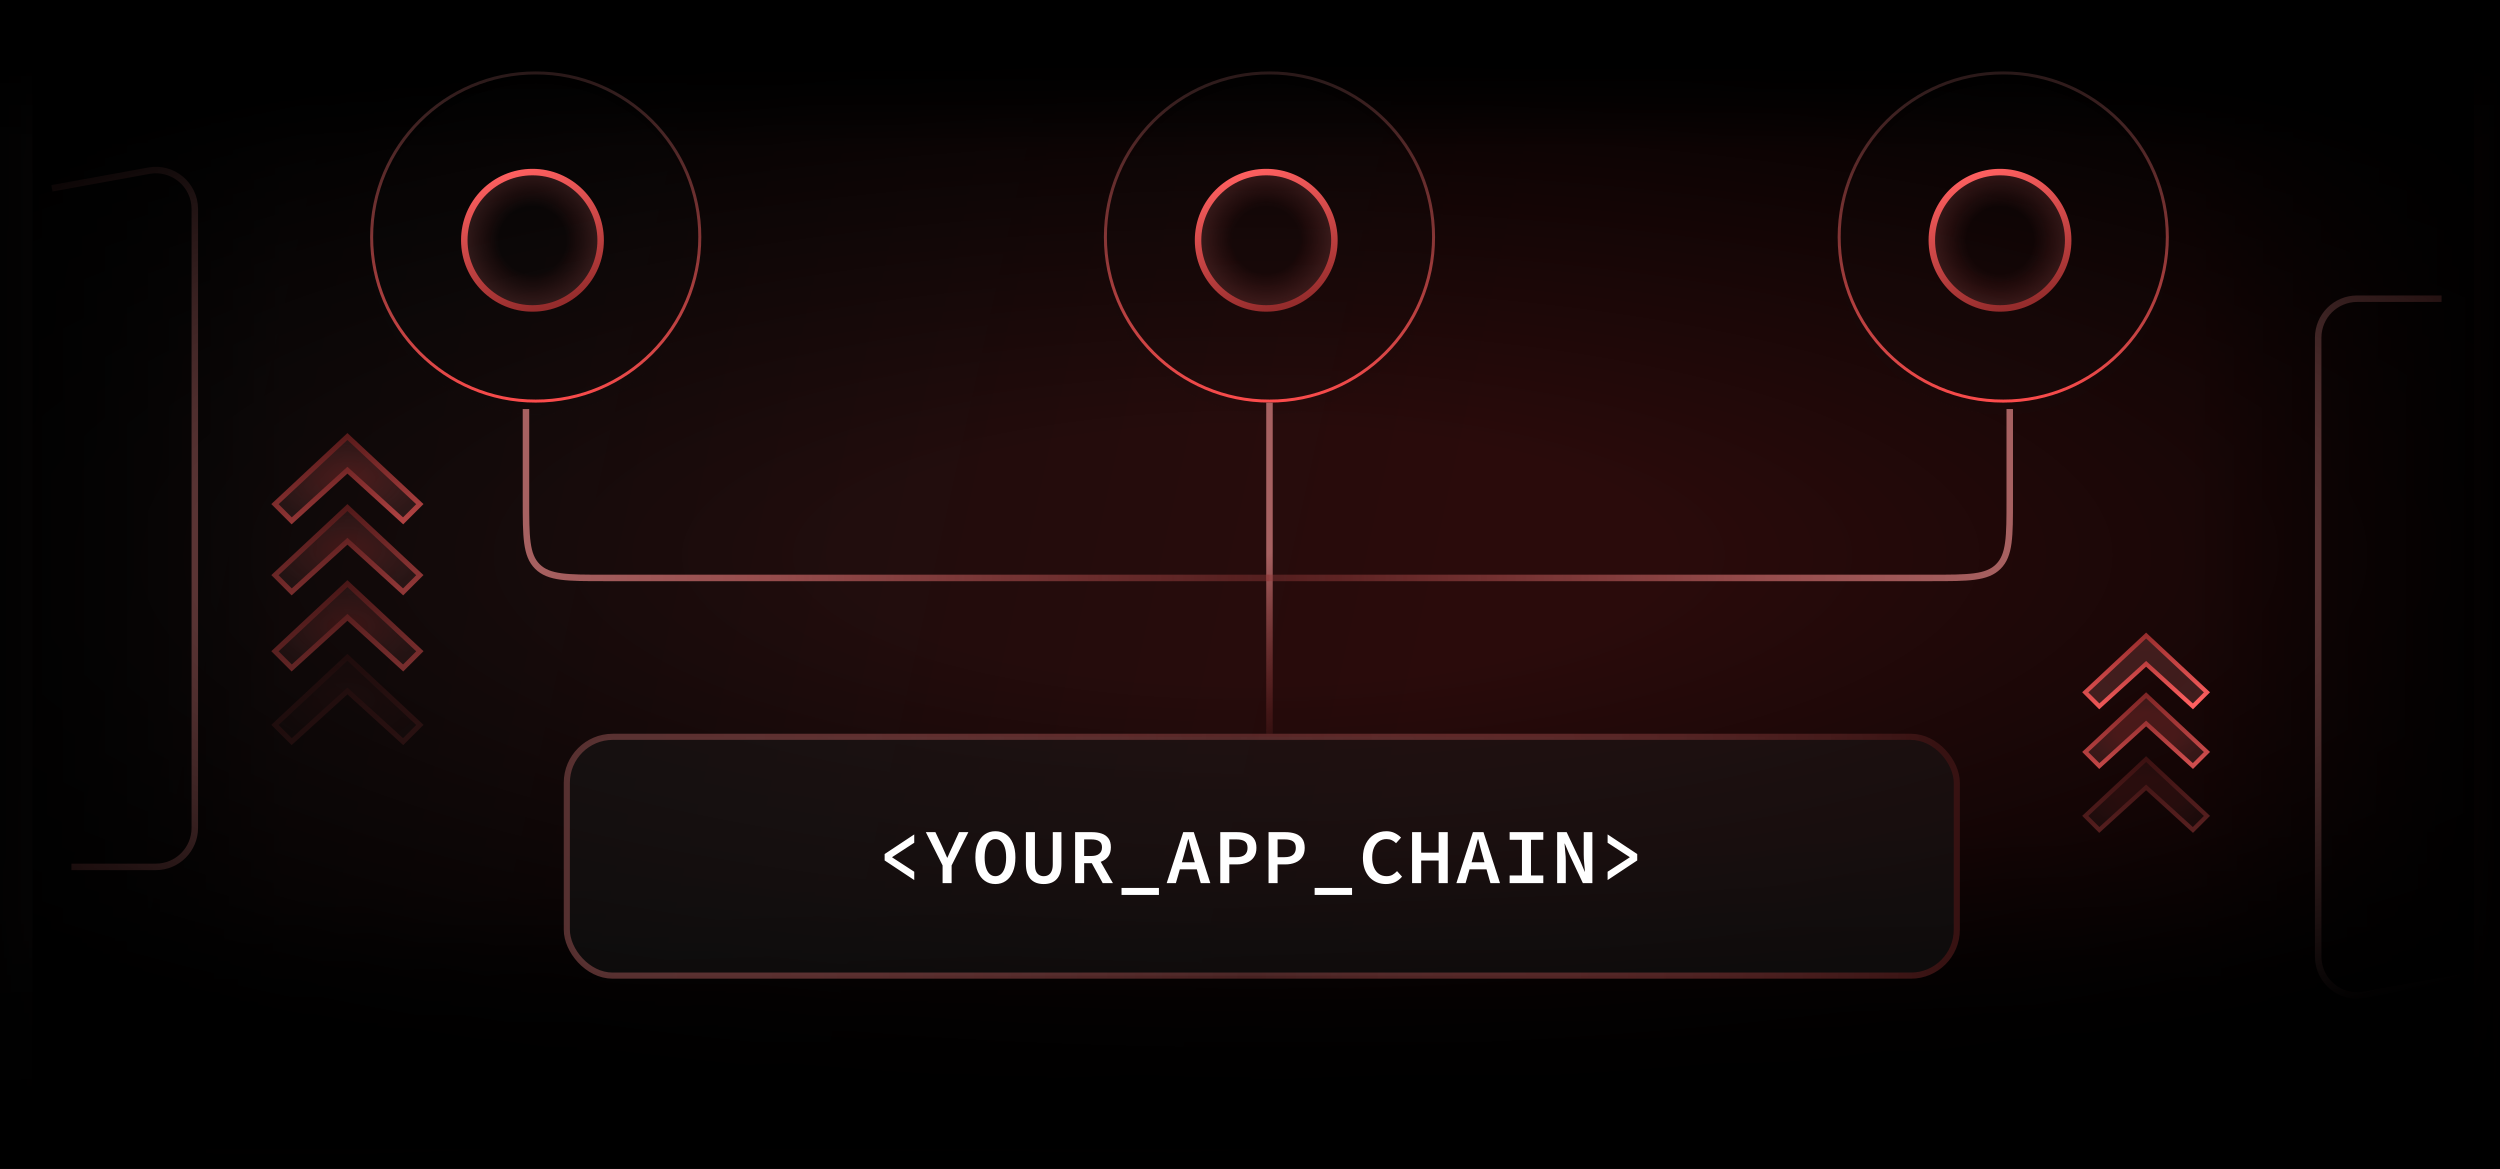 <svg width="385" height="180" viewBox="0 0 385 180" fill="none" xmlns="http://www.w3.org/2000/svg">
<g clip-path="url(#clip0_540_882)">
<rect width="385" height="180" fill="url(#paint0_linear_540_882)"/>
<rect width="386" height="46" transform="translate(0 134)" fill="url(#paint1_linear_540_882)"/>
<rect width="276" height="61" transform="translate(56 -97) rotate(90)" fill="url(#paint2_linear_540_882)"/>
<g clip-path="url(#clip1_540_882)">
<path d="M53.763 72.648L53.5 72.41L53.237 72.648L44.919 80.21L42.343 77.635L53.5 67.222L64.657 77.635L62.081 80.21L53.763 72.648Z" fill="url(#paint3_radial_540_882)" stroke="url(#paint4_linear_540_882)" stroke-width="0.781"/>
</g>
<g opacity="0.8" clip-path="url(#clip2_540_882)">
<path d="M53.763 83.586L53.5 83.347L53.237 83.586L44.919 91.148L42.343 88.572L53.5 78.159L64.657 88.572L62.081 91.148L53.763 83.586Z" fill="url(#paint5_radial_540_882)" stroke="url(#paint6_linear_540_882)" stroke-width="0.781"/>
</g>
<g opacity="0.7" clip-path="url(#clip3_540_882)">
<path d="M53.763 95.305L53.5 95.066L53.237 95.305L44.919 102.867L42.343 100.291L53.5 89.878L64.657 100.291L62.081 102.867L53.763 95.305Z" fill="url(#paint7_radial_540_882)" stroke="url(#paint8_linear_540_882)" stroke-width="0.781"/>
</g>
<g opacity="0.2" clip-path="url(#clip4_540_882)">
<path d="M53.763 106.648L53.5 106.41L53.237 106.648L44.919 114.21L42.343 111.635L53.5 101.222L64.657 111.635L62.081 114.21L53.763 106.648Z" fill="url(#paint9_radial_540_882)" stroke="url(#paint10_linear_540_882)" stroke-width="0.781"/>
</g>
<rect width="419" height="62" transform="translate(-35 124)" fill="url(#paint11_linear_540_882)"/>
<g clip-path="url(#clip5_540_882)">
<rect width="387" height="53" transform="matrix(4.37114e-08 1 1 -4.37114e-08 333 -102)" fill="url(#paint12_linear_540_882)"/>
<path d="M376 46H363C359.686 46 357 48.686 357 52V147.311C357 151.054 360.39 153.884 364.073 153.214L379 150.5" stroke="url(#paint13_linear_540_882)"/>
</g>
<path d="M11 133.5H24C27.314 133.5 30 130.814 30 127.5V32.189C30 28.446 26.61 25.616 22.927 26.286L8 29" stroke="url(#paint14_linear_540_882)"/>
<rect width="386" height="31" transform="matrix(1 0 0 -1 0 26)" fill="url(#paint15_linear_540_882)"/>
<rect width="376" height="172" transform="translate(5 5)" fill="url(#paint16_radial_540_882)"/>
<rect x="87.29" y="113.471" width="214.057" height="36.776" rx="7.072" fill="#1B1B1B" fill-opacity="0.43"/>
<rect x="87.29" y="113.471" width="214.057" height="36.776" rx="7.072" stroke="url(#paint17_linear_540_882)" stroke-width="0.943"/>
<path d="M140.794 135.532L136.234 132.508V131.524L140.794 128.5V129.784L137.398 131.992V132.04L140.794 134.248V135.532ZM145.158 136V133.276L142.578 128.152H144.054L145.05 130.264C145.186 130.56 145.318 130.856 145.446 131.152C145.574 131.448 145.71 131.756 145.854 132.076H145.902C146.038 131.756 146.174 131.448 146.31 131.152C146.454 130.856 146.594 130.556 146.73 130.252L147.69 128.152H149.13L146.55 133.276V136H145.158ZM153.289 136.144C152.681 136.144 152.145 135.984 151.681 135.664C151.217 135.344 150.853 134.88 150.589 134.272C150.333 133.664 150.205 132.92 150.205 132.04C150.205 131.184 150.333 130.456 150.589 129.856C150.853 129.248 151.217 128.788 151.681 128.476C152.145 128.164 152.681 128.008 153.289 128.008C153.897 128.008 154.433 128.164 154.897 128.476C155.361 128.788 155.721 129.248 155.977 129.856C156.241 130.456 156.373 131.184 156.373 132.04C156.373 132.92 156.241 133.664 155.977 134.272C155.721 134.88 155.361 135.344 154.897 135.664C154.433 135.984 153.897 136.144 153.289 136.144ZM153.289 134.932C153.625 134.932 153.917 134.82 154.165 134.596C154.413 134.372 154.605 134.044 154.741 133.612C154.877 133.18 154.945 132.656 154.945 132.04C154.945 131.44 154.877 130.932 154.741 130.516C154.605 130.092 154.413 129.772 154.165 129.556C153.917 129.332 153.625 129.22 153.289 129.22C152.953 129.22 152.661 129.332 152.413 129.556C152.165 129.772 151.973 130.092 151.837 130.516C151.701 130.932 151.633 131.44 151.633 132.04C151.633 132.656 151.701 133.18 151.837 133.612C151.973 134.044 152.165 134.372 152.413 134.596C152.661 134.82 152.953 134.932 153.289 134.932ZM160.736 136.144C160.304 136.144 159.916 136.08 159.572 135.952C159.236 135.824 158.948 135.632 158.708 135.376C158.476 135.12 158.296 134.796 158.168 134.404C158.048 134.004 157.988 133.536 157.988 133V128.152H159.38V133.108C159.38 133.532 159.432 133.88 159.536 134.152C159.648 134.416 159.808 134.612 160.016 134.74C160.224 134.868 160.464 134.932 160.736 134.932C161.024 134.932 161.268 134.868 161.468 134.74C161.676 134.612 161.836 134.416 161.948 134.152C162.068 133.88 162.128 133.532 162.128 133.108V128.152H163.46V133C163.46 133.536 163.4 134.004 163.28 134.404C163.16 134.796 162.98 135.12 162.74 135.376C162.508 135.632 162.224 135.824 161.888 135.952C161.552 136.08 161.168 136.144 160.736 136.144ZM165.568 136V128.152H168.184C168.728 128.152 169.216 128.224 169.648 128.368C170.088 128.512 170.436 128.756 170.692 129.1C170.948 129.436 171.076 129.896 171.076 130.48C171.076 131.04 170.948 131.5 170.692 131.86C170.436 132.22 170.088 132.488 169.648 132.664C169.216 132.84 168.728 132.928 168.184 132.928H166.96V136H165.568ZM166.96 131.824H168.04C168.584 131.824 168.996 131.712 169.276 131.488C169.564 131.264 169.708 130.928 169.708 130.48C169.708 130.032 169.564 129.72 169.276 129.544C168.996 129.36 168.584 129.268 168.04 129.268H166.96V131.824ZM167.932 132.556L168.94 131.728L171.388 136H169.816L167.932 132.556ZM172.715 137.824V136.744H178.475V137.824H172.715ZM179.67 136L182.214 128.152H183.846L186.39 136H184.914L183.726 131.824C183.614 131.408 183.494 130.98 183.366 130.54C183.246 130.1 183.134 129.664 183.03 129.232H182.982C182.87 129.664 182.754 130.1 182.634 130.54C182.522 130.98 182.406 131.408 182.286 131.824L181.086 136H179.67ZM181.17 133.876V132.784H184.854V133.876H181.17ZM187.922 136V128.152H190.502C191.078 128.152 191.59 128.228 192.038 128.38C192.486 128.532 192.838 128.784 193.094 129.136C193.358 129.488 193.49 129.968 193.49 130.576C193.49 131.152 193.358 131.628 193.094 132.004C192.838 132.38 192.482 132.66 192.026 132.844C191.578 133.028 191.07 133.12 190.502 133.12H189.314V136H187.922ZM189.314 132.004H190.394C190.978 132.004 191.41 131.884 191.69 131.644C191.978 131.404 192.122 131.048 192.122 130.576C192.122 130.08 191.974 129.74 191.678 129.556C191.39 129.364 190.962 129.268 190.394 129.268H189.314V132.004ZM195.357 136V128.152H197.937C198.513 128.152 199.025 128.228 199.473 128.38C199.921 128.532 200.273 128.784 200.529 129.136C200.793 129.488 200.925 129.968 200.925 130.576C200.925 131.152 200.793 131.628 200.529 132.004C200.273 132.38 199.917 132.66 199.461 132.844C199.013 133.028 198.505 133.12 197.937 133.12H196.749V136H195.357ZM196.749 132.004H197.829C198.413 132.004 198.845 131.884 199.125 131.644C199.413 131.404 199.557 131.048 199.557 130.576C199.557 130.08 199.409 129.74 199.113 129.556C198.825 129.364 198.397 129.268 197.829 129.268H196.749V132.004ZM202.456 137.824V136.744H208.216V137.824H202.456ZM213.419 136.144C212.931 136.144 212.471 136.056 212.039 135.88C211.615 135.704 211.239 135.444 210.911 135.1C210.591 134.756 210.339 134.332 210.155 133.828C209.979 133.324 209.891 132.748 209.891 132.1C209.891 131.244 210.047 130.512 210.359 129.904C210.679 129.288 211.111 128.82 211.655 128.5C212.207 128.172 212.827 128.008 213.515 128.008C214.003 128.008 214.439 128.108 214.823 128.308C215.207 128.508 215.519 128.736 215.759 128.992L214.991 129.856C214.799 129.656 214.583 129.5 214.343 129.388C214.103 129.276 213.827 129.22 213.515 129.22C213.083 129.22 212.699 129.336 212.363 129.568C212.035 129.792 211.779 130.116 211.595 130.54C211.411 130.964 211.319 131.472 211.319 132.064C211.319 132.656 211.411 133.168 211.595 133.6C211.779 134.032 212.039 134.364 212.375 134.596C212.711 134.82 213.103 134.932 213.551 134.932C213.879 134.932 214.171 134.864 214.427 134.728C214.683 134.584 214.923 134.392 215.147 134.152L215.915 135.004C215.603 135.372 215.239 135.656 214.823 135.856C214.407 136.048 213.939 136.144 213.419 136.144ZM217.459 136V128.152H218.863V131.308H221.551V128.152H222.955V136H221.551V132.52H218.863V136H217.459ZM224.282 136L226.826 128.152H228.458L231.002 136H229.526L228.338 131.824C228.226 131.408 228.106 130.98 227.978 130.54C227.858 130.1 227.746 129.664 227.642 129.232H227.594C227.482 129.664 227.366 130.1 227.246 130.54C227.134 130.98 227.018 131.408 226.898 131.824L225.698 136H224.282ZM225.782 133.876V132.784H229.466V133.876H225.782ZM232.485 136V134.824H234.381V129.328H232.485V128.152H237.669V129.328H235.773V134.824H237.669V136H232.485ZM239.801 136V128.152H241.265L243.341 132.556L244.049 134.236H244.085C244.061 133.836 244.021 133.4 243.965 132.928C243.917 132.456 243.893 132 243.893 131.56V128.152H245.225V136H243.761L241.685 131.584L240.977 129.916H240.941C240.965 130.332 241.001 130.772 241.049 131.236C241.105 131.692 241.133 132.136 241.133 132.568V136H239.801ZM247.572 135.532V134.248L250.968 132.04V131.992L247.572 129.784V128.5L252.132 131.524V132.508L247.572 135.532Z" fill="white"/>
<g filter="url(#filter0_d_540_882)">
<g filter="url(#filter1_i_540_882)">
<circle cx="82.5" cy="36.5" r="25.5" fill="#1B1B1B" fill-opacity="0.07"/>
</g>
<circle cx="82.5" cy="36.5" r="25.268" stroke="url(#paint18_linear_540_882)" stroke-width="0.464"/>
<circle cx="82" cy="37" r="10.5" fill="url(#paint19_radial_540_882)" stroke="url(#paint20_linear_540_882)"/>
</g>
<g filter="url(#filter2_d_540_882)">
<g filter="url(#filter3_i_540_882)">
<circle cx="195.5" cy="36.5" r="25.5" fill="#1B1B1B" fill-opacity="0.07"/>
</g>
<circle cx="195.5" cy="36.5" r="25.268" stroke="url(#paint21_linear_540_882)" stroke-width="0.464"/>
<circle cx="195" cy="37" r="10.5" fill="url(#paint22_radial_540_882)" stroke="url(#paint23_linear_540_882)"/>
</g>
<g filter="url(#filter4_d_540_882)">
<g filter="url(#filter5_i_540_882)">
<circle cx="308.5" cy="36.5" r="25.5" fill="#1B1B1B" fill-opacity="0.07"/>
</g>
<circle cx="308.5" cy="36.5" r="25.268" stroke="url(#paint24_linear_540_882)" stroke-width="0.464"/>
<circle cx="308" cy="37" r="10.5" fill="url(#paint25_radial_540_882)" stroke="url(#paint26_linear_540_882)"/>
</g>
<line x1="195.5" y1="113" x2="195.5" y2="62" stroke="url(#paint27_linear_540_882)"/>
<path d="M195.5 89H93C87.343 89 84.515 89 82.757 87.243C81 85.485 81 82.657 81 77V63" stroke="url(#paint28_linear_540_882)"/>
<path d="M195 89H297.5C303.157 89 305.985 89 307.743 87.243C309.5 85.485 309.5 82.657 309.5 77V63" stroke="url(#paint29_linear_540_882)"/>
<g clip-path="url(#clip6_540_882)">
<path d="M330.721 102.429L330.5 102.228L330.279 102.429L323.292 108.781L321.128 106.618L330.5 97.871L339.872 106.618L337.708 108.781L330.721 102.429Z" fill="url(#paint30_radial_540_882)" stroke="url(#paint31_linear_540_882)" stroke-width="0.656"/>
</g>
<g opacity="0.8" clip-path="url(#clip7_540_882)">
<path d="M330.721 111.617L330.5 111.416L330.279 111.617L323.292 117.969L321.128 115.805L330.5 107.058L339.872 115.805L337.708 117.969L330.721 111.617Z" fill="url(#paint32_radial_540_882)" stroke="url(#paint33_linear_540_882)" stroke-width="0.656"/>
</g>
<g opacity="0.3" clip-path="url(#clip8_540_882)">
<path d="M330.721 121.46L330.5 121.26L330.279 121.46L323.292 127.812L321.128 125.649L330.5 116.902L339.872 125.649L337.708 127.812L330.721 121.46Z" fill="url(#paint34_radial_540_882)" stroke="url(#paint35_linear_540_882)" stroke-width="0.656"/>
</g>
</g>
<defs>
<filter id="filter0_d_540_882" x="10.636" y="-35.364" width="143.727" height="143.727" filterUnits="userSpaceOnUse" color-interpolation-filters="sRGB">
<feFlood flood-opacity="0" result="BackgroundImageFix"/>
<feColorMatrix in="SourceAlpha" type="matrix" values="0 0 0 0 0 0 0 0 0 0 0 0 0 0 0 0 0 0 127 0" result="hardAlpha"/>
<feOffset/>
<feGaussianBlur stdDeviation="23.182"/>
<feComposite in2="hardAlpha" operator="out"/>
<feColorMatrix type="matrix" values="0 0 0 0 0.921 0 0 0 0 0.408 0 0 0 0 0.408 0 0 0 0.18 0"/>
<feBlend mode="normal" in2="BackgroundImageFix" result="effect1_dropShadow_540_882"/>
<feBlend mode="normal" in="SourceGraphic" in2="effect1_dropShadow_540_882" result="shape"/>
</filter>
<filter id="filter1_i_540_882" x="57" y="11" width="51" height="52.855" filterUnits="userSpaceOnUse" color-interpolation-filters="sRGB">
<feFlood flood-opacity="0" result="BackgroundImageFix"/>
<feBlend mode="normal" in="SourceGraphic" in2="BackgroundImageFix" result="shape"/>
<feColorMatrix in="SourceAlpha" type="matrix" values="0 0 0 0 0 0 0 0 0 0 0 0 0 0 0 0 0 0 127 0" result="hardAlpha"/>
<feOffset dy="1.855"/>
<feGaussianBlur stdDeviation="0.927"/>
<feComposite in2="hardAlpha" operator="arithmetic" k2="-1" k3="1"/>
<feColorMatrix type="matrix" values="0 0 0 0 0.601 0 0 0 0 0.601 0 0 0 0 0.601 0 0 0 0.25 0"/>
<feBlend mode="normal" in2="shape" result="effect1_innerShadow_540_882"/>
</filter>
<filter id="filter2_d_540_882" x="123.636" y="-35.364" width="143.727" height="143.727" filterUnits="userSpaceOnUse" color-interpolation-filters="sRGB">
<feFlood flood-opacity="0" result="BackgroundImageFix"/>
<feColorMatrix in="SourceAlpha" type="matrix" values="0 0 0 0 0 0 0 0 0 0 0 0 0 0 0 0 0 0 127 0" result="hardAlpha"/>
<feOffset/>
<feGaussianBlur stdDeviation="23.182"/>
<feComposite in2="hardAlpha" operator="out"/>
<feColorMatrix type="matrix" values="0 0 0 0 0.921 0 0 0 0 0.408 0 0 0 0 0.408 0 0 0 0.18 0"/>
<feBlend mode="normal" in2="BackgroundImageFix" result="effect1_dropShadow_540_882"/>
<feBlend mode="normal" in="SourceGraphic" in2="effect1_dropShadow_540_882" result="shape"/>
</filter>
<filter id="filter3_i_540_882" x="170" y="11" width="51" height="52.855" filterUnits="userSpaceOnUse" color-interpolation-filters="sRGB">
<feFlood flood-opacity="0" result="BackgroundImageFix"/>
<feBlend mode="normal" in="SourceGraphic" in2="BackgroundImageFix" result="shape"/>
<feColorMatrix in="SourceAlpha" type="matrix" values="0 0 0 0 0 0 0 0 0 0 0 0 0 0 0 0 0 0 127 0" result="hardAlpha"/>
<feOffset dy="1.855"/>
<feGaussianBlur stdDeviation="0.927"/>
<feComposite in2="hardAlpha" operator="arithmetic" k2="-1" k3="1"/>
<feColorMatrix type="matrix" values="0 0 0 0 0.601 0 0 0 0 0.601 0 0 0 0 0.601 0 0 0 0.25 0"/>
<feBlend mode="normal" in2="shape" result="effect1_innerShadow_540_882"/>
</filter>
<filter id="filter4_d_540_882" x="236.636" y="-35.364" width="143.727" height="143.727" filterUnits="userSpaceOnUse" color-interpolation-filters="sRGB">
<feFlood flood-opacity="0" result="BackgroundImageFix"/>
<feColorMatrix in="SourceAlpha" type="matrix" values="0 0 0 0 0 0 0 0 0 0 0 0 0 0 0 0 0 0 127 0" result="hardAlpha"/>
<feOffset/>
<feGaussianBlur stdDeviation="23.182"/>
<feComposite in2="hardAlpha" operator="out"/>
<feColorMatrix type="matrix" values="0 0 0 0 0.921 0 0 0 0 0.408 0 0 0 0 0.408 0 0 0 0.18 0"/>
<feBlend mode="normal" in2="BackgroundImageFix" result="effect1_dropShadow_540_882"/>
<feBlend mode="normal" in="SourceGraphic" in2="effect1_dropShadow_540_882" result="shape"/>
</filter>
<filter id="filter5_i_540_882" x="283" y="11" width="51" height="52.855" filterUnits="userSpaceOnUse" color-interpolation-filters="sRGB">
<feFlood flood-opacity="0" result="BackgroundImageFix"/>
<feBlend mode="normal" in="SourceGraphic" in2="BackgroundImageFix" result="shape"/>
<feColorMatrix in="SourceAlpha" type="matrix" values="0 0 0 0 0 0 0 0 0 0 0 0 0 0 0 0 0 0 127 0" result="hardAlpha"/>
<feOffset dy="1.855"/>
<feGaussianBlur stdDeviation="0.927"/>
<feComposite in2="hardAlpha" operator="arithmetic" k2="-1" k3="1"/>
<feColorMatrix type="matrix" values="0 0 0 0 0.601 0 0 0 0 0.601 0 0 0 0 0.601 0 0 0 0.25 0"/>
<feBlend mode="normal" in2="shape" result="effect1_innerShadow_540_882"/>
</filter>
<linearGradient id="paint0_linear_540_882" x1="223.256" y1="98.644" x2="-36.857" y2="41.418" gradientUnits="userSpaceOnUse">
<stop stop-color="#2A0B0B"/>
<stop offset="1" stop-color="#101010"/>
</linearGradient>
<linearGradient id="paint1_linear_540_882" x1="208.96" y1="46" x2="208.96" y2="7" gradientUnits="userSpaceOnUse">
<stop/>
<stop offset="1" stop-opacity="0"/>
</linearGradient>
<linearGradient id="paint2_linear_540_882" x1="149.412" y1="61" x2="149.412" y2="12" gradientUnits="userSpaceOnUse">
<stop/>
<stop offset="1" stop-opacity="0"/>
</linearGradient>
<radialGradient id="paint3_radial_540_882" cx="0" cy="0" r="1" gradientUnits="userSpaceOnUse" gradientTransform="translate(53.5 73.719) rotate(-90) scale(7.031 11.719)">
<stop stop-color="#FF4E4E" stop-opacity="0.42"/>
<stop offset="1" stop-color="#FA8484" stop-opacity="0.18"/>
</radialGradient>
<linearGradient id="paint4_linear_540_882" x1="59.892" y1="80.111" x2="57.474" y2="66.006" gradientUnits="userSpaceOnUse">
<stop stop-color="#FF6060"/>
<stop offset="1" stop-color="#952C2C"/>
</linearGradient>
<radialGradient id="paint5_radial_540_882" cx="0" cy="0" r="1" gradientUnits="userSpaceOnUse" gradientTransform="translate(53.5 84.656) rotate(-90) scale(7.031 11.719)">
<stop stop-color="#FF4E4E" stop-opacity="0.42"/>
<stop offset="1" stop-color="#FA8484" stop-opacity="0.18"/>
</radialGradient>
<linearGradient id="paint6_linear_540_882" x1="59.892" y1="91.048" x2="57.474" y2="76.944" gradientUnits="userSpaceOnUse">
<stop stop-color="#FF6060"/>
<stop offset="1" stop-color="#952C2C"/>
</linearGradient>
<radialGradient id="paint7_radial_540_882" cx="0" cy="0" r="1" gradientUnits="userSpaceOnUse" gradientTransform="translate(53.5 96.375) rotate(-90) scale(7.031 11.719)">
<stop stop-color="#FF4E4E" stop-opacity="0.42"/>
<stop offset="1" stop-color="#FA8484" stop-opacity="0.18"/>
</radialGradient>
<linearGradient id="paint8_linear_540_882" x1="59.892" y1="102.767" x2="57.474" y2="88.662" gradientUnits="userSpaceOnUse">
<stop stop-color="#FF6060"/>
<stop offset="1" stop-color="#952C2C"/>
</linearGradient>
<radialGradient id="paint9_radial_540_882" cx="0" cy="0" r="1" gradientUnits="userSpaceOnUse" gradientTransform="translate(53.5 107.719) rotate(-90) scale(7.031 11.719)">
<stop stop-color="#FF4E4E" stop-opacity="0.42"/>
<stop offset="1" stop-color="#FA8484" stop-opacity="0.18"/>
</radialGradient>
<linearGradient id="paint10_linear_540_882" x1="59.892" y1="114.111" x2="57.474" y2="100.006" gradientUnits="userSpaceOnUse">
<stop stop-color="#FF6060"/>
<stop offset="1" stop-color="#952C2C"/>
</linearGradient>
<linearGradient id="paint11_linear_540_882" x1="226.824" y1="62" x2="224.839" y2="8.548" gradientUnits="userSpaceOnUse">
<stop/>
<stop offset="1" stop-opacity="0"/>
</linearGradient>
<linearGradient id="paint12_linear_540_882" x1="209.501" y1="53" x2="209.323" y2="4.268" gradientUnits="userSpaceOnUse">
<stop/>
<stop offset="1" stop-opacity="0"/>
</linearGradient>
<linearGradient id="paint13_linear_540_882" x1="357" y1="46" x2="427.861" y2="46.065" gradientUnits="userSpaceOnUse">
<stop stop-color="#A76161"/>
<stop offset="0.225" stop-color="#964C4C"/>
<stop offset="1" stop-color="#8A2828" stop-opacity="0"/>
</linearGradient>
<linearGradient id="paint14_linear_540_882" x1="30" y1="133.5" x2="-40.861" y2="133.435" gradientUnits="userSpaceOnUse">
<stop stop-color="#A76161"/>
<stop offset="0.225" stop-color="#964C4C"/>
<stop offset="1" stop-color="#8A2828" stop-opacity="0"/>
</linearGradient>
<linearGradient id="paint15_linear_540_882" x1="208.96" y1="31" x2="208.96" y2="3.217" gradientUnits="userSpaceOnUse">
<stop/>
<stop offset="0.523"/>
<stop offset="1" stop-opacity="0"/>
</linearGradient>
<radialGradient id="paint16_radial_540_882" cx="0" cy="0" r="1" gradientUnits="userSpaceOnUse" gradientTransform="translate(188 80.5) rotate(90) scale(87 276.713)">
<stop offset="0.224" stop-opacity="0"/>
<stop offset="1"/>
</radialGradient>
<linearGradient id="paint17_linear_540_882" x1="58.014" y1="127.145" x2="298.702" y2="120.412" gradientUnits="userSpaceOnUse">
<stop stop-color="#4C2E2E"/>
<stop offset="0.556" stop-color="#AF5454" stop-opacity="0.38"/>
<stop offset="1" stop-color="#371212"/>
</linearGradient>
<linearGradient id="paint18_linear_540_882" x1="85.05" y1="62" x2="84.355" y2="-11.255" gradientUnits="userSpaceOnUse">
<stop stop-color="#FD4C4C"/>
<stop offset="1" stop-color="#545454" stop-opacity="0"/>
<stop offset="1" stop-color="#FFB4B4" stop-opacity="0"/>
</linearGradient>
<radialGradient id="paint19_radial_540_882" cx="0" cy="0" r="1" gradientUnits="userSpaceOnUse" gradientTransform="translate(82 37) rotate(90) scale(11)">
<stop offset="0.469" stop-color="#FF5D5D" stop-opacity="0"/>
<stop offset="1" stop-color="#FA8484" stop-opacity="0.18"/>
</radialGradient>
<linearGradient id="paint20_linear_540_882" x1="76" y1="27" x2="82" y2="48" gradientUnits="userSpaceOnUse">
<stop stop-color="#FF6060"/>
<stop offset="1" stop-color="#952C2C"/>
</linearGradient>
<linearGradient id="paint21_linear_540_882" x1="198.05" y1="62" x2="197.355" y2="-11.255" gradientUnits="userSpaceOnUse">
<stop stop-color="#FD4C4C"/>
<stop offset="1" stop-color="#545454" stop-opacity="0"/>
<stop offset="1" stop-color="#FFB4B4" stop-opacity="0"/>
</linearGradient>
<radialGradient id="paint22_radial_540_882" cx="0" cy="0" r="1" gradientUnits="userSpaceOnUse" gradientTransform="translate(195 37) rotate(90) scale(11)">
<stop offset="0.469" stop-color="#FF5D5D" stop-opacity="0"/>
<stop offset="1" stop-color="#FA8484" stop-opacity="0.18"/>
</radialGradient>
<linearGradient id="paint23_linear_540_882" x1="189" y1="27" x2="195" y2="48" gradientUnits="userSpaceOnUse">
<stop stop-color="#FF6060"/>
<stop offset="1" stop-color="#952C2C"/>
</linearGradient>
<linearGradient id="paint24_linear_540_882" x1="311.05" y1="62" x2="310.355" y2="-11.255" gradientUnits="userSpaceOnUse">
<stop stop-color="#FD4C4C"/>
<stop offset="1" stop-color="#545454" stop-opacity="0"/>
<stop offset="1" stop-color="#FFB4B4" stop-opacity="0"/>
</linearGradient>
<radialGradient id="paint25_radial_540_882" cx="0" cy="0" r="1" gradientUnits="userSpaceOnUse" gradientTransform="translate(308 37) rotate(90) scale(11)">
<stop offset="0.469" stop-color="#FF5D5D" stop-opacity="0"/>
<stop offset="1" stop-color="#FA8484" stop-opacity="0.18"/>
</radialGradient>
<linearGradient id="paint26_linear_540_882" x1="302" y1="27" x2="308" y2="48" gradientUnits="userSpaceOnUse">
<stop stop-color="#FF6060"/>
<stop offset="1" stop-color="#952C2C"/>
</linearGradient>
<linearGradient id="paint27_linear_540_882" x1="196" y1="84.95" x2="209.864" y2="111.046" gradientUnits="userSpaceOnUse">
<stop stop-color="#A76161"/>
<stop offset="1" stop-color="#8A2828" stop-opacity="0"/>
</linearGradient>
<linearGradient id="paint28_linear_540_882" x1="81" y1="63" x2="253.615" y2="64.608" gradientUnits="userSpaceOnUse">
<stop stop-color="#A76161"/>
<stop offset="0.225" stop-color="#964C4C"/>
<stop offset="1" stop-color="#8A2828" stop-opacity="0"/>
</linearGradient>
<linearGradient id="paint29_linear_540_882" x1="309.5" y1="63" x2="136.885" y2="64.608" gradientUnits="userSpaceOnUse">
<stop stop-color="#A76161"/>
<stop offset="0.225" stop-color="#964C4C"/>
<stop offset="1" stop-color="#8A2828" stop-opacity="0"/>
</linearGradient>
<radialGradient id="paint30_radial_540_882" cx="0" cy="0" r="1" gradientUnits="userSpaceOnUse" gradientTransform="translate(330.5 103.328) rotate(-90) scale(5.906 9.844)">
<stop offset="0.469" stop-color="#FF8989" stop-opacity="0.17"/>
<stop offset="1" stop-color="#FA8484" stop-opacity="0.18"/>
</radialGradient>
<linearGradient id="paint31_linear_540_882" x1="335.869" y1="108.697" x2="333.838" y2="96.85" gradientUnits="userSpaceOnUse">
<stop stop-color="#FF6060"/>
<stop offset="1" stop-color="#952C2C"/>
</linearGradient>
<radialGradient id="paint32_radial_540_882" cx="0" cy="0" r="1" gradientUnits="userSpaceOnUse" gradientTransform="translate(330.5 112.516) rotate(-90) scale(5.906 9.844)">
<stop offset="0.469" stop-color="#FF5D5D" stop-opacity="0.27"/>
<stop offset="1" stop-color="#FA8484" stop-opacity="0.18"/>
</radialGradient>
<linearGradient id="paint33_linear_540_882" x1="335.869" y1="117.885" x2="333.838" y2="106.037" gradientUnits="userSpaceOnUse">
<stop stop-color="#FF6060"/>
<stop offset="1" stop-color="#952C2C"/>
</linearGradient>
<radialGradient id="paint34_radial_540_882" cx="0" cy="0" r="1" gradientUnits="userSpaceOnUse" gradientTransform="translate(330.5 122.359) rotate(-90) scale(5.906 9.844)">
<stop offset="0.469" stop-color="#FF5D5D" stop-opacity="0.3"/>
<stop offset="1" stop-color="#FA8484" stop-opacity="0.18"/>
</radialGradient>
<linearGradient id="paint35_linear_540_882" x1="335.869" y1="127.729" x2="333.838" y2="115.881" gradientUnits="userSpaceOnUse">
<stop stop-color="#FF6060"/>
<stop offset="1" stop-color="#952C2C"/>
</linearGradient>
<clipPath id="clip0_540_882">
<rect width="385" height="180" fill="white"/>
</clipPath>
<clipPath id="clip1_540_882">
<rect width="25" height="25" fill="white" transform="translate(66 87) rotate(-180)"/>
</clipPath>
<clipPath id="clip2_540_882">
<rect width="25" height="25" fill="white" transform="translate(66 97.938) rotate(-180)"/>
</clipPath>
<clipPath id="clip3_540_882">
<rect width="25" height="25" fill="white" transform="translate(66 109.656) rotate(-180)"/>
</clipPath>
<clipPath id="clip4_540_882">
<rect width="25" height="25" fill="white" transform="translate(66 121) rotate(-180)"/>
</clipPath>
<clipPath id="clip5_540_882">
<rect width="387" height="53" fill="white" transform="matrix(4.37114e-08 1 1 -4.37114e-08 333 -102)"/>
</clipPath>
<clipPath id="clip6_540_882">
<rect width="21" height="21" fill="white" transform="translate(341 114.484) rotate(-180)"/>
</clipPath>
<clipPath id="clip7_540_882">
<rect width="21" height="21" fill="white" transform="translate(341 123.672) rotate(-180)"/>
</clipPath>
<clipPath id="clip8_540_882">
<rect width="21" height="21" fill="white" transform="translate(341 133.516) rotate(-180)"/>
</clipPath>
</defs>
</svg>

